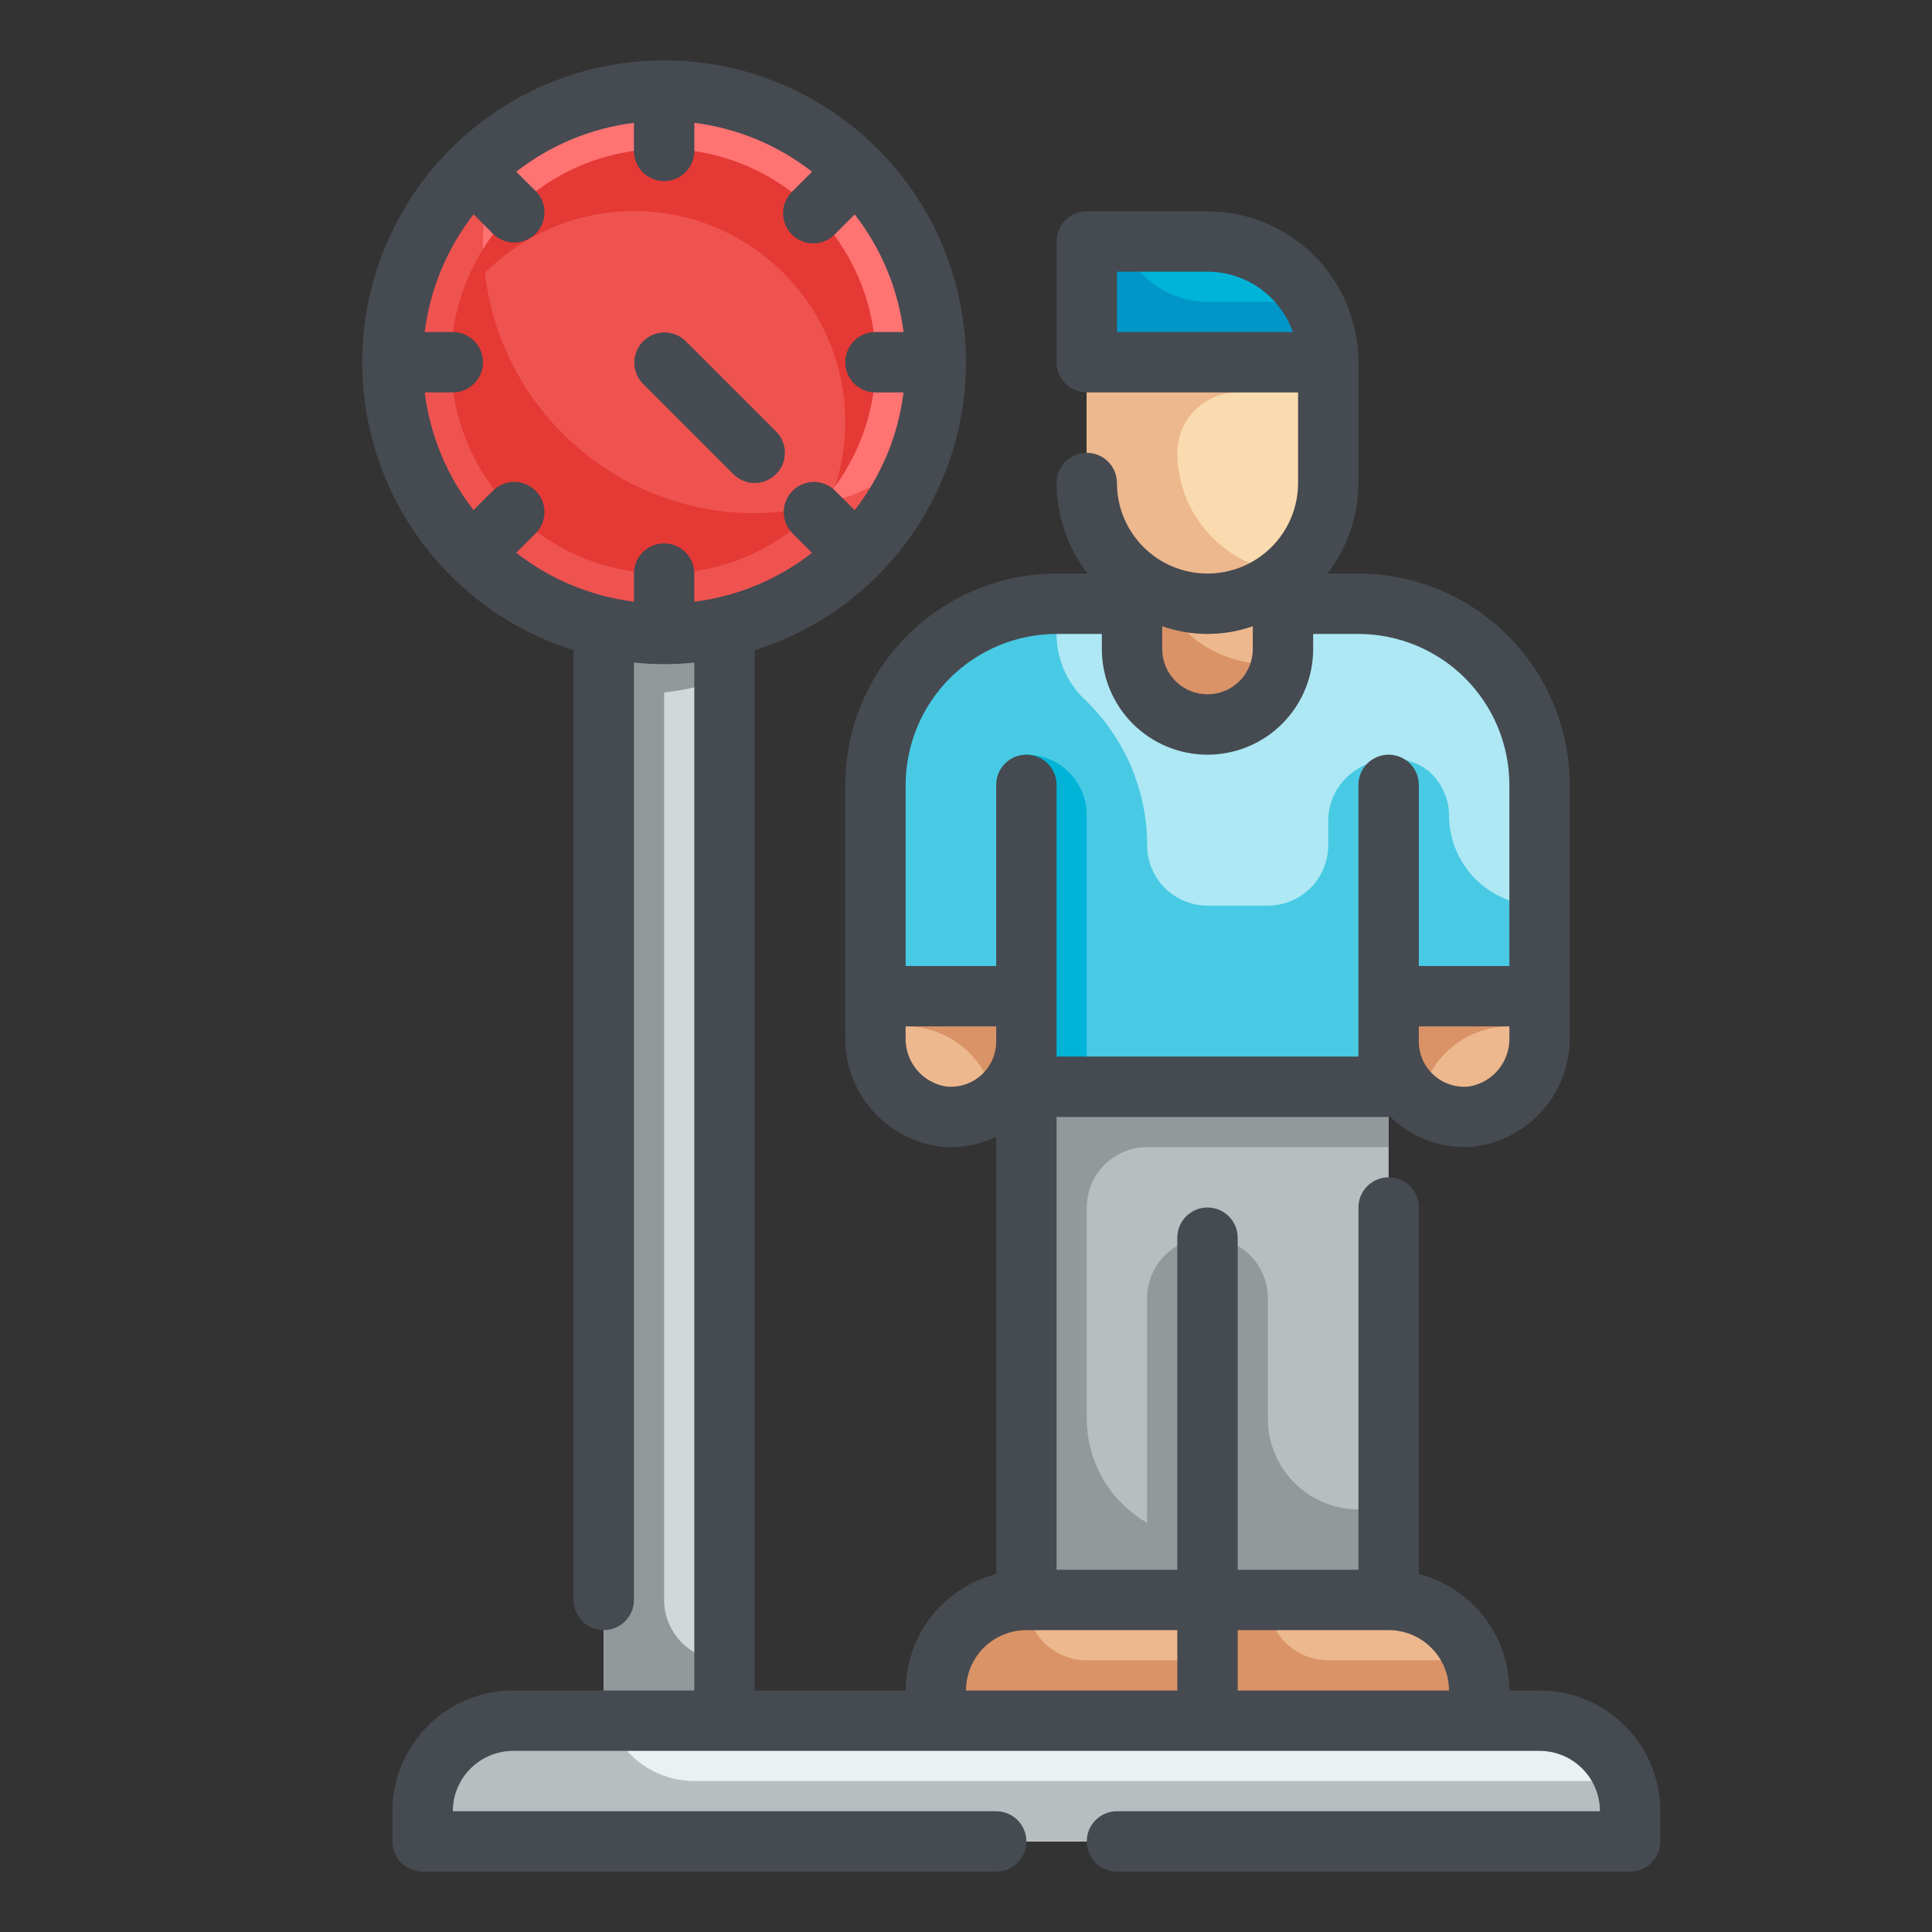 <?xml version="1.0" encoding="UTF-8" standalone="no"?> <svg width="64" height="64" viewBox="0 0 64 64" fill="none" xmlns="http://www.w3.org/2000/svg">
<rect x="0" y="0" width="64" height="64" fill="#333333" stroke="none"/>
<path d="M46 36H34V53H46V36Z" fill="#B8BEBF"/>
<path d="M46 53V50H45C44.204 50 43.441 49.684 42.879 49.121C42.316 48.559 42 47.796 42 47V43C42 42.47 41.789 41.961 41.414 41.586C41.039 41.211 40.53 41 40 41C39.47 41 38.961 41.211 38.586 41.586C38.211 41.961 38 42.47 38 43V50.445C37.394 50.097 36.889 49.595 36.538 48.991C36.187 48.386 36.002 47.699 36 47V40C36 39.47 36.211 38.961 36.586 38.586C36.961 38.211 37.47 38 38 38H46V36H34V53H46Z" fill="#93999A"/>
<path d="M34 34.5V36H46V34.5L51 34.357V26C51 24.409 50.368 22.883 49.243 21.757C48.117 20.632 46.591 20 45 20H35C33.409 20 31.883 20.632 30.757 21.757C29.632 22.883 29 24.409 29 26V34.357L34 34.5Z" fill="#ADE8F4"/>
<path d="M48 27C47.999 26.764 47.953 26.531 47.865 26.312C47.076 24.3 44 25.048 44 27.206V28C44 28.53 43.789 29.039 43.414 29.414C43.039 29.789 42.53 30 42 30H40C39.47 30 38.961 29.789 38.586 29.414C38.211 29.039 38 28.53 38 28V27.815C37.974 26.931 37.773 26.061 37.409 25.256C37.045 24.45 36.525 23.725 35.879 23.121C35.6 22.843 35.379 22.512 35.228 22.148C35.077 21.784 35 21.394 35 21V20C33.409 20 31.883 20.632 30.757 21.757C29.632 22.883 29 24.409 29 26V34.357L34 34.5V36H46V34.5L51 34.357V30C50.204 30 49.441 29.684 48.879 29.121C48.316 28.559 48 27.796 48 27Z" fill="#48CAE4"/>
<path d="M34 25C34.53 25 35.039 25.211 35.414 25.586C35.789 25.961 36 26.47 36 27V36H34V25Z" fill="#00B4D8"/>
<path d="M37.5 18H42.5V21.5C42.5 21.828 42.435 22.153 42.31 22.457C42.184 22.76 42 23.036 41.768 23.268C41.536 23.5 41.26 23.684 40.957 23.81C40.653 23.935 40.328 24 40 24V24C39.672 24 39.347 23.935 39.043 23.81C38.74 23.684 38.464 23.5 38.232 23.268C38 23.036 37.816 22.76 37.69 22.457C37.565 22.153 37.5 21.828 37.5 21.5V18Z" fill="#EDB88E"/>
<path d="M36 8H40C41.061 8 42.078 8.421 42.828 9.172C43.579 9.922 44 10.939 44 12H36V8Z" fill="#00B4D8"/>
<path d="M40 53H46C46.796 53 47.559 53.316 48.121 53.879C48.684 54.441 49 55.204 49 56V57H40V53Z" fill="#EDB88E"/>
<path d="M34 53H40V57H31V56C31 55.204 31.316 54.441 31.879 53.879C32.441 53.316 33.204 53 34 53V53Z" fill="#EDB88E"/>
<path d="M46 34.5C46 34.85 46.073 35.196 46.216 35.516C46.358 35.836 46.566 36.123 46.826 36.357C47.086 36.591 47.392 36.769 47.725 36.877C48.058 36.986 48.41 37.023 48.758 36.987C49.389 36.899 49.966 36.583 50.379 36.098C50.792 35.614 51.013 34.994 51 34.357V33H46V34.5Z" fill="#EDB88E"/>
<path d="M29 34.5C29 34.85 29.073 35.196 29.216 35.516C29.358 35.836 29.566 36.123 29.826 36.357C30.086 36.591 30.392 36.769 30.725 36.877C31.058 36.986 31.41 37.023 31.758 36.987C32.389 36.899 32.966 36.583 33.379 36.098C33.792 35.614 34.013 34.994 34 34.357V33H29V34.5Z" fill="#EDB88E"/>
<path d="M42 22C41.015 21.998 40.066 21.629 39.338 20.966C39.995 20.909 40.627 20.69 41.178 20.33C41.73 19.969 42.184 19.478 42.5 18.9V18H37.5V21.5C37.506 22.12 37.741 22.715 38.161 23.171C38.581 23.627 39.155 23.91 39.772 23.967C40.389 24.023 41.005 23.849 41.5 23.477C41.996 23.105 42.336 22.562 42.454 21.954C42.304 21.978 42.152 21.993 42 22Z" fill="#DA9367"/>
<path d="M36 12H44V16C44 17.061 43.579 18.078 42.828 18.828C42.078 19.579 41.061 20 40 20C38.939 20 37.922 19.579 37.172 18.828C36.421 18.078 36 17.061 36 16V12Z" fill="#F9DBAF"/>
<path d="M39 15C39 14.47 39.211 13.961 39.586 13.586C39.961 13.211 40.47 13 41 13H44V12H36V16C35.997 16.773 36.219 17.53 36.638 18.179C37.058 18.828 37.657 19.341 38.364 19.656C39.07 19.97 39.852 20.073 40.615 19.95C41.379 19.828 42.09 19.486 42.662 18.966C41.666 18.884 40.736 18.432 40.058 17.697C39.38 16.962 39.002 16 39 15V15Z" fill="#EDB88E"/>
<path d="M40 10C39.381 9.999 38.778 9.806 38.274 9.448C37.77 9.09 37.389 8.584 37.184 8H36V12H44C43.996 11.296 43.805 10.605 43.445 10H40Z" fill="#0096C7"/>
<path d="M44 55C43.47 55 42.961 54.789 42.586 54.414C42.211 54.039 42 53.53 42 53H40V57H49V56C48.997 55.659 48.934 55.32 48.816 55H44Z" fill="#DA9367"/>
<path d="M36 55C35.47 55 34.961 54.789 34.586 54.414C34.211 54.039 34 53.53 34 53C33.204 53 32.441 53.316 31.879 53.879C31.316 54.441 31 55.204 31 56V57H40V55H36Z" fill="#DA9367"/>
<path d="M50 34H51V33H46V34.5C46.001 34.896 46.097 35.286 46.279 35.637C46.462 35.988 46.725 36.291 47.048 36.52C47.161 35.818 47.52 35.179 48.06 34.717C48.601 34.255 49.289 34.001 50 34V34Z" fill="#DA9367"/>
<path d="M30 34H29V33H34V34.5C33.999 34.896 33.903 35.286 33.721 35.637C33.538 35.988 33.275 36.291 32.952 36.52C32.839 35.818 32.48 35.179 31.94 34.717C31.399 34.255 30.711 34.001 30 34V34Z" fill="#DA9367"/>
<path d="M24 16H20V57H24V16Z" fill="#D0D8DA"/>
<path d="M22 53V22.941C22.682 22.864 23.353 22.709 24 22.478V16H20V57H24V55C23.47 55 22.961 54.789 22.586 54.414C22.211 54.039 22 53.53 22 53Z" fill="#93999A"/>
<path d="M17 57H51C51.796 57 52.559 57.316 53.121 57.879C53.684 58.441 54 59.204 54 60V61H14V60C14 59.204 14.316 58.441 14.879 57.879C15.441 57.316 16.204 57 17 57Z" fill="#E9F1F2"/>
<path d="M22 21C26.971 21 31 16.971 31 12C31 7.029 26.971 3 22 3C17.029 3 13 7.029 13 12C13 16.971 17.029 21 22 21Z" fill="#FF7373"/>
<path d="M22 19C25.866 19 29 15.866 29 12C29 8.134 25.866 5 22 5C18.134 5 15 8.134 15 12C15 15.866 18.134 19 22 19Z" fill="#EF5350"/>
<path d="M25 17C23.543 17.003 22.107 16.652 20.817 15.977C19.526 15.301 18.419 14.322 17.591 13.123C16.763 11.924 16.239 10.542 16.064 9.096C15.89 7.649 16.07 6.182 16.589 4.821C15.474 5.66 14.57 6.747 13.947 7.995C13.325 9.244 13.002 10.62 13.003 12.016C13.004 13.411 13.33 14.787 13.955 16.034C14.58 17.282 15.486 18.367 16.603 19.203C17.72 20.04 19.015 20.606 20.388 20.855C21.761 21.105 23.173 21.031 24.512 20.641C25.852 20.25 27.082 19.554 28.106 18.606C29.13 17.658 29.919 16.485 30.411 15.179C28.855 16.361 26.954 17 25 17Z" fill="#EF5350"/>
<path d="M25 17C22.793 16.999 20.664 16.187 19.016 14.719C17.369 13.251 16.318 11.229 16.064 9.037C17.171 7.931 18.617 7.229 20.17 7.042C21.724 6.855 23.295 7.194 24.633 8.006C25.971 8.817 26.998 10.053 27.55 11.517C28.102 12.981 28.148 14.588 27.679 16.081C28.75 14.597 29.2 12.753 28.934 10.942C28.668 9.131 27.706 7.495 26.253 6.382C24.8 5.268 22.971 4.765 21.153 4.978C19.335 5.192 17.672 6.106 16.517 7.525C15.361 8.945 14.805 10.759 14.966 12.583C15.127 14.406 15.992 16.095 17.377 17.291C18.763 18.487 20.561 19.096 22.388 18.988C24.215 18.88 25.928 18.064 27.164 16.714C26.457 16.898 25.73 16.994 25 17Z" fill="#E53935"/>
<path d="M23 59C22.381 58.999 21.778 58.806 21.274 58.448C20.77 58.09 20.389 57.584 20.184 57H17C16.204 57 15.441 57.316 14.879 57.879C14.316 58.441 14 59.204 14 60V61H54V60C53.997 59.659 53.934 59.32 53.816 59H23Z" fill="#B8BEBF"/>
<path d="M51 56H50C49.997 55.116 49.7 54.258 49.158 53.56C48.615 52.862 47.856 52.363 47 52.142V40C47 39.735 46.895 39.48 46.707 39.293C46.52 39.105 46.265 39 46 39C45.735 39 45.48 39.105 45.293 39.293C45.105 39.48 45 39.735 45 40V52H41V41C41 40.735 40.895 40.48 40.707 40.293C40.52 40.105 40.265 40 40 40C39.735 40 39.48 40.105 39.293 40.293C39.105 40.48 39 40.735 39 41V52H35V37H46C46.02 37 46.037 36.99 46.056 36.989C46.091 37.022 46.116 37.063 46.156 37.096C46.803 37.677 47.642 37.997 48.511 37.996C48.628 37.996 48.745 37.99 48.861 37.978C49.736 37.863 50.539 37.431 51.118 36.764C51.696 36.096 52.01 35.24 52 34.357V26C51.998 24.144 51.26 22.365 49.947 21.053C48.635 19.74 46.856 19.002 45 19H43.974C44.636 18.14 44.996 17.085 45 16V12C44.998 10.674 44.471 9.404 43.534 8.466C42.596 7.529 41.326 7.002 40 7H36C35.735 7 35.48 7.105 35.293 7.293C35.105 7.48 35 7.735 35 8V12C35 12.265 35.105 12.52 35.293 12.707C35.48 12.895 35.735 13 36 13H43V16C43 16.796 42.684 17.559 42.121 18.121C41.559 18.684 40.796 19 40 19C39.204 19 38.441 18.684 37.879 18.121C37.316 17.559 37 16.796 37 16C37 15.735 36.895 15.48 36.707 15.293C36.52 15.105 36.265 15 36 15C35.735 15 35.48 15.105 35.293 15.293C35.105 15.48 35 15.735 35 16C35.004 17.085 35.364 18.14 36.026 19H35C33.144 19.002 31.365 19.74 30.053 21.053C28.74 22.365 28.002 24.144 28 26V34.357C27.989 35.241 28.303 36.099 28.882 36.767C29.462 37.435 30.266 37.868 31.143 37.982C31.78 38.045 32.421 37.934 33 37.661V52.142C32.144 52.363 31.385 52.862 30.842 53.56C30.299 54.258 30.003 55.116 30 56H25V21.539C27.279 20.822 29.226 19.313 30.489 17.285C31.752 15.257 32.247 12.844 31.884 10.482C31.522 8.121 30.326 5.967 28.512 4.411C26.699 2.855 24.389 2 22 2C19.611 2 17.301 2.855 15.488 4.411C13.675 5.967 12.478 8.121 12.116 10.482C11.753 12.844 12.248 15.257 13.511 17.285C14.774 19.313 16.721 20.822 19 21.539V53C19 53.265 19.105 53.52 19.293 53.707C19.48 53.895 19.735 54 20 54C20.265 54 20.52 53.895 20.707 53.707C20.895 53.52 21 53.265 21 53V21.949C21.665 22.017 22.335 22.017 23 21.949V56H17C15.939 56 14.922 56.421 14.172 57.172C13.421 57.922 13 58.939 13 60V61C13 61.265 13.105 61.52 13.293 61.707C13.48 61.895 13.735 62 14 62H33C33.265 62 33.52 61.895 33.707 61.707C33.895 61.52 34 61.265 34 61C34 60.735 33.895 60.48 33.707 60.293C33.52 60.105 33.265 60 33 60H15C15 59.47 15.211 58.961 15.586 58.586C15.961 58.211 16.47 58 17 58H51C51.53 58 52.039 58.211 52.414 58.586C52.789 58.961 53 59.47 53 60H37C36.735 60 36.48 60.105 36.293 60.293C36.105 60.48 36 60.735 36 61C36 61.265 36.105 61.52 36.293 61.707C36.48 61.895 36.735 62 37 62H54C54.265 62 54.52 61.895 54.707 61.707C54.895 61.52 55 61.265 55 61V60C55 58.939 54.579 57.922 53.828 57.172C53.078 56.421 52.061 56 51 56ZM22 18C21.735 18 21.48 18.105 21.293 18.293C21.105 18.48 21 18.735 21 19V19.931C19.578 19.753 18.23 19.193 17.1 18.311L17.755 17.657C17.937 17.468 18.038 17.216 18.036 16.954C18.033 16.691 17.928 16.441 17.743 16.255C17.557 16.07 17.307 15.965 17.044 15.962C16.782 15.96 16.53 16.061 16.341 16.243L15.686 16.897C14.806 15.767 14.247 14.421 14.069 13H15C15.265 13 15.52 12.895 15.707 12.707C15.895 12.52 16 12.265 16 12C16 11.735 15.895 11.48 15.707 11.293C15.52 11.105 15.265 11 15 11H14.069C14.247 9.578 14.807 8.23 15.688 7.1L16.343 7.754C16.532 7.936 16.784 8.037 17.046 8.035C17.309 8.032 17.559 7.927 17.745 7.742C17.93 7.556 18.035 7.306 18.038 7.043C18.04 6.781 17.939 6.529 17.757 6.34L17.1 5.689C18.23 4.807 19.578 4.247 21 4.069V5C21 5.265 21.105 5.52 21.293 5.707C21.48 5.895 21.735 6 22 6C22.265 6 22.52 5.895 22.707 5.707C22.895 5.52 23 5.265 23 5V4.069C24.422 4.247 25.77 4.807 26.9 5.689L26.245 6.343C26.149 6.435 26.073 6.546 26.021 6.668C25.968 6.79 25.941 6.921 25.94 7.054C25.939 7.186 25.964 7.318 26.014 7.441C26.064 7.564 26.139 7.676 26.233 7.769C26.326 7.863 26.438 7.938 26.561 7.988C26.684 8.038 26.816 8.063 26.948 8.062C27.081 8.061 27.212 8.034 27.334 7.981C27.456 7.929 27.567 7.853 27.659 7.757L28.314 7.103C29.194 8.233 29.753 9.579 29.931 11H29C28.735 11 28.48 11.105 28.293 11.293C28.105 11.48 28 11.735 28 12C28 12.265 28.105 12.52 28.293 12.707C28.48 12.895 28.735 13 29 13H29.931C29.753 14.422 29.193 15.77 28.312 16.9L27.657 16.246C27.468 16.064 27.216 15.963 26.954 15.965C26.691 15.968 26.441 16.073 26.255 16.258C26.07 16.444 25.965 16.694 25.962 16.957C25.96 17.219 26.061 17.471 26.243 17.66L26.898 18.314C25.768 19.196 24.42 19.756 22.998 19.934V19C22.998 18.735 22.893 18.481 22.706 18.294C22.519 18.106 22.265 18 22 18ZM50 34.357C50.015 34.746 49.886 35.128 49.639 35.429C49.392 35.73 49.043 35.931 48.658 35.992C48.449 36.014 48.237 35.992 48.037 35.927C47.837 35.862 47.653 35.756 47.497 35.615C47.34 35.475 47.215 35.303 47.13 35.111C47.044 34.918 47 34.71 47 34.5V34H50V34.357ZM37 11V9H40C40.62 9.001 41.225 9.193 41.732 9.551C42.238 9.91 42.621 10.415 42.829 11H37ZM41.5 20.745V21.5C41.5 21.898 41.342 22.279 41.061 22.561C40.779 22.842 40.398 23 40 23C39.602 23 39.221 22.842 38.939 22.561C38.658 22.279 38.5 21.898 38.5 21.5V20.745C39.471 21.085 40.529 21.085 41.5 20.745V20.745ZM35 21H36.5V21.5C36.5 22.428 36.869 23.319 37.525 23.975C38.181 24.631 39.072 25 40 25C40.928 25 41.819 24.631 42.475 23.975C43.131 23.319 43.5 22.428 43.5 21.5V21H45C46.326 21.002 47.596 21.529 48.534 22.466C49.471 23.404 49.998 24.674 50 26V32H47V26C47 25.735 46.895 25.48 46.707 25.293C46.52 25.105 46.265 25 46 25C45.735 25 45.48 25.105 45.293 25.293C45.105 25.48 45 25.735 45 26V35H35V26C35 25.735 34.895 25.48 34.707 25.293C34.52 25.105 34.265 25 34 25C33.735 25 33.48 25.105 33.293 25.293C33.105 25.48 33 25.735 33 26V32H30V26C30.002 24.674 30.529 23.404 31.466 22.466C32.404 21.529 33.674 21.002 35 21V21ZM32.506 35.613C32.349 35.754 32.165 35.861 31.964 35.926C31.764 35.992 31.552 36.014 31.342 35.992C30.957 35.931 30.608 35.73 30.361 35.429C30.113 35.128 29.985 34.746 30 34.357V34H33V34.5C33 34.71 32.956 34.917 32.871 35.109C32.786 35.301 32.662 35.472 32.506 35.613V35.613ZM34 54H39V56H32C32 55.47 32.211 54.961 32.586 54.586C32.961 54.211 33.47 54 34 54ZM41 56V54H46C46.53 54 47.039 54.211 47.414 54.586C47.789 54.961 48 55.47 48 56H41Z" fill="#464A51"/>
<path d="M25 16C25.198 16 25.391 15.941 25.555 15.831C25.72 15.722 25.848 15.565 25.924 15.383C25.999 15.2 26.019 14.999 25.981 14.805C25.942 14.611 25.847 14.433 25.707 14.293L22.707 11.293C22.518 11.111 22.266 11.01 22.004 11.012C21.741 11.015 21.491 11.12 21.305 11.305C21.12 11.491 21.015 11.741 21.012 12.004C21.01 12.266 21.111 12.518 21.293 12.707L24.293 15.707C24.48 15.895 24.735 16 25 16Z" fill="#464A51"/>
</svg>
